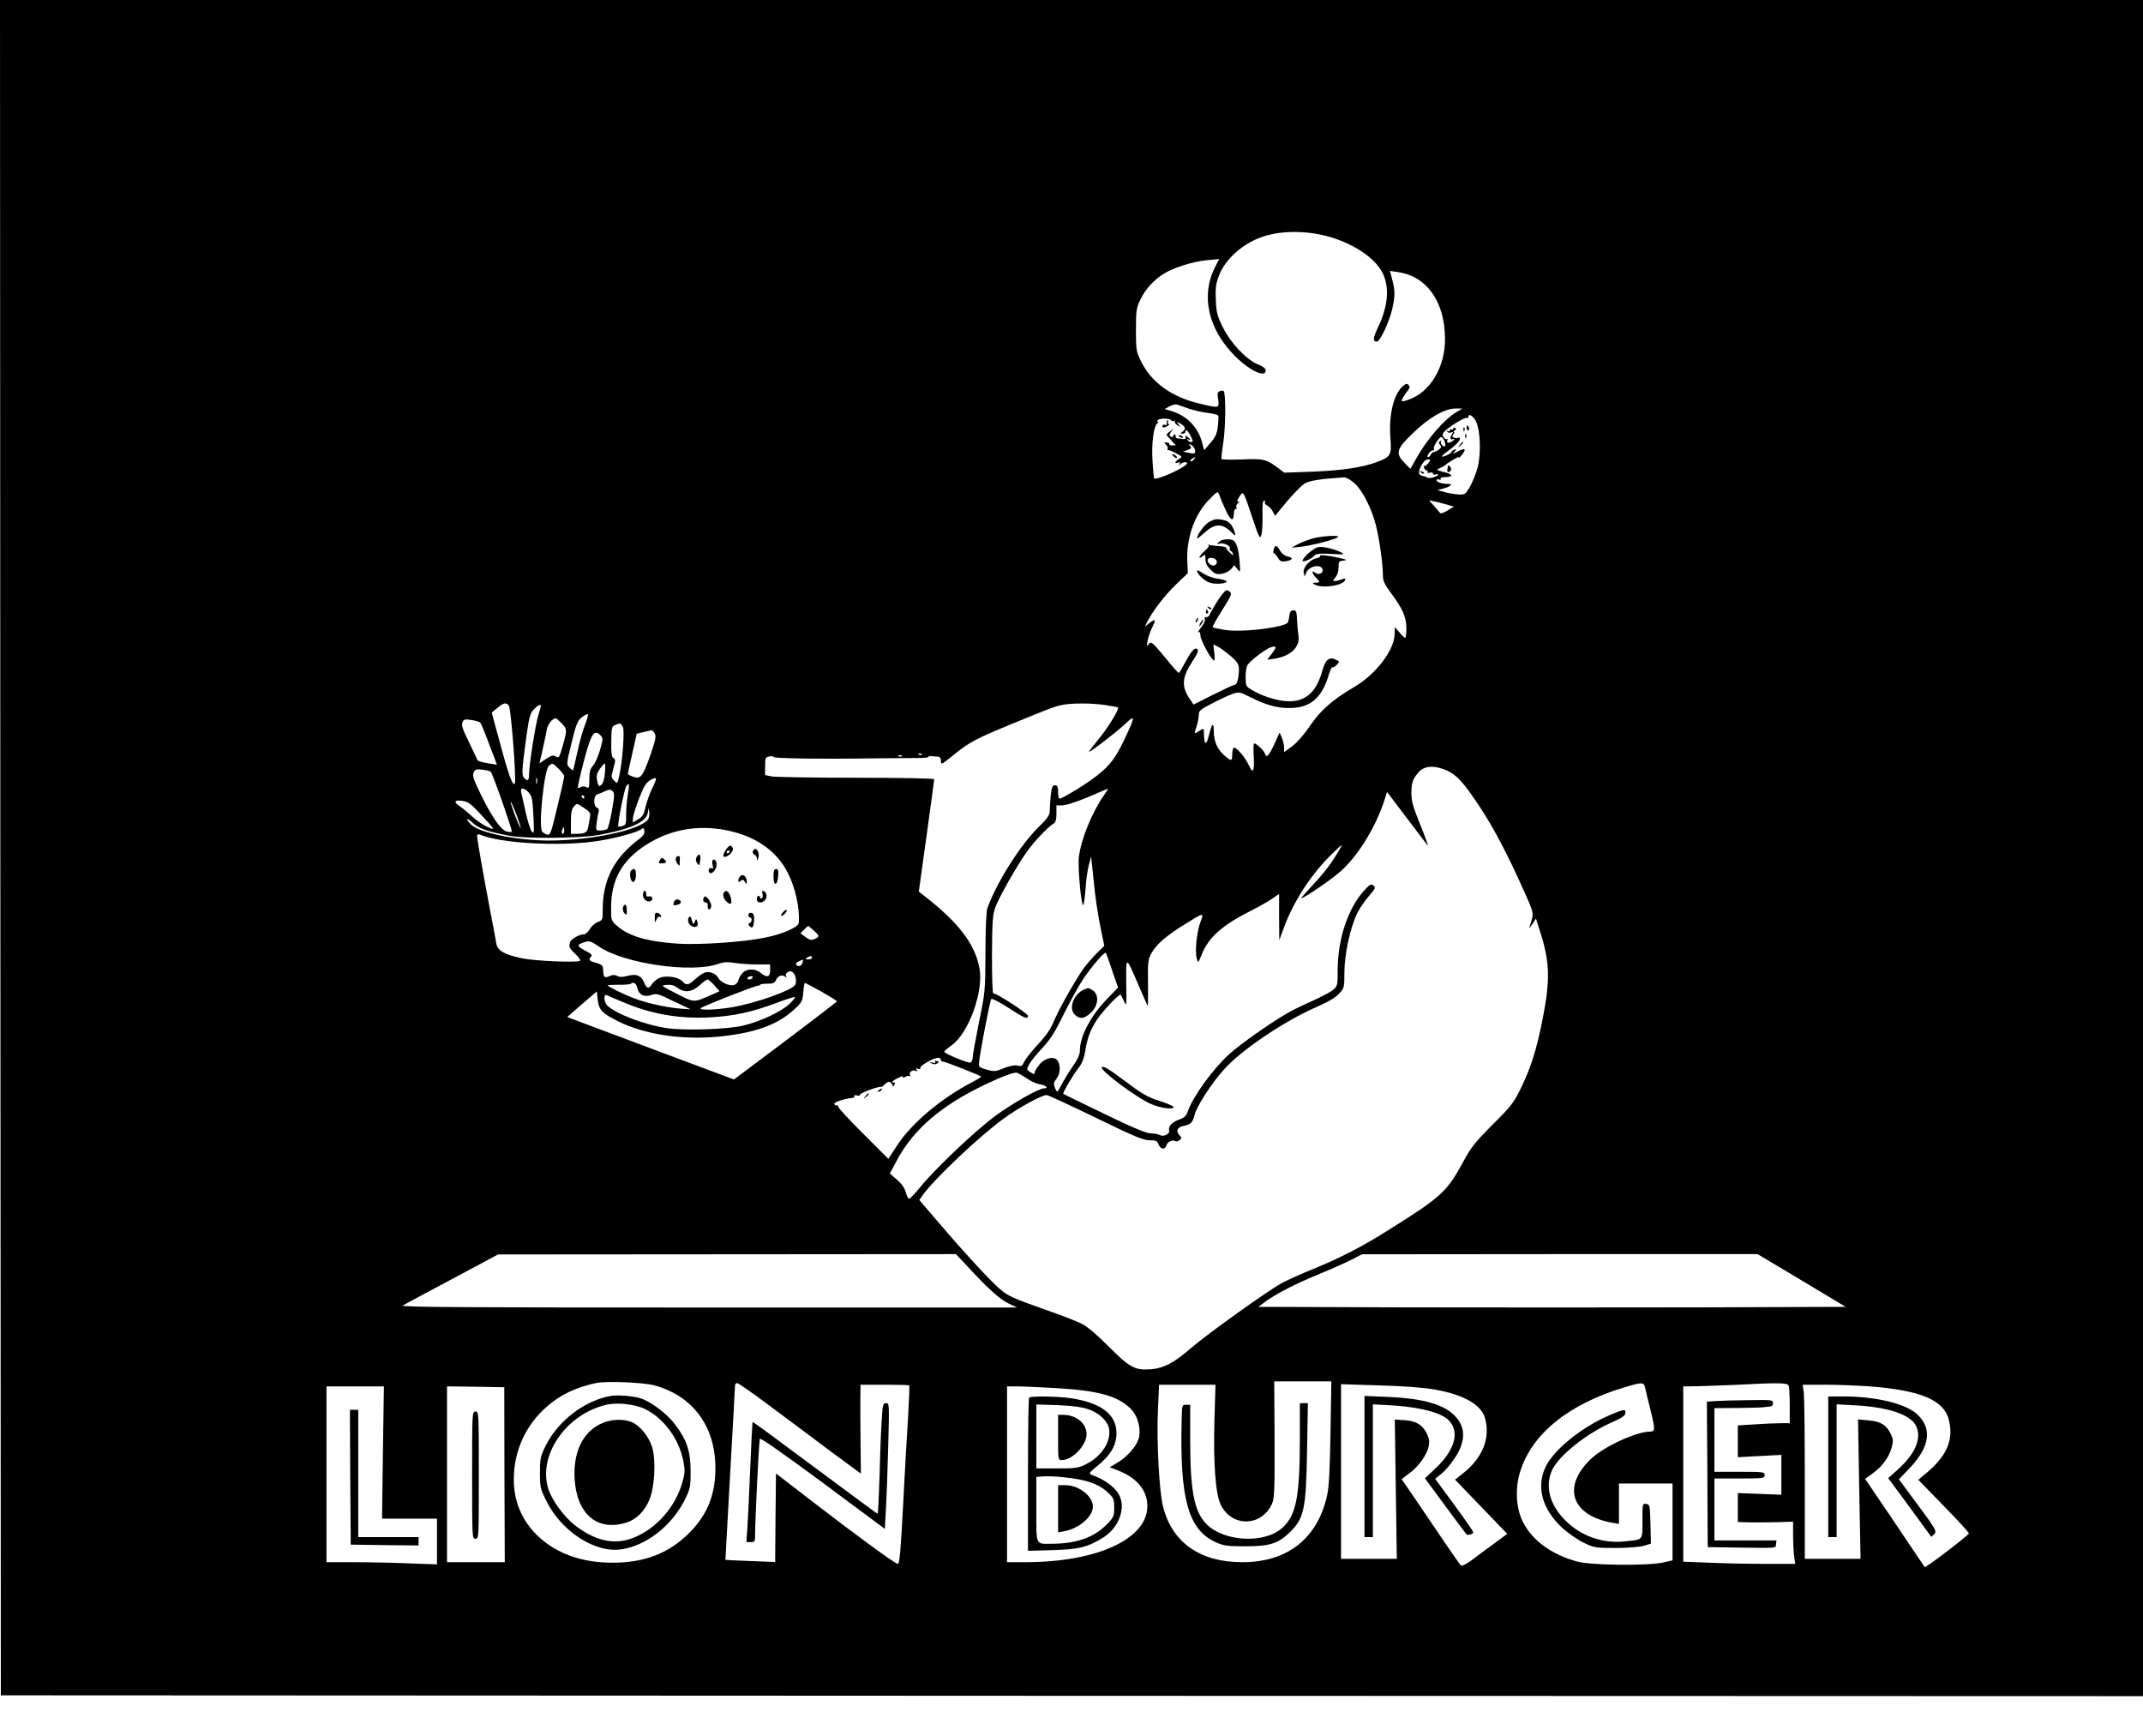 <?xml version="1.0" standalone="no"?>
<!DOCTYPE svg PUBLIC "-//W3C//DTD SVG 20010904//EN"
 "http://www.w3.org/TR/2001/REC-SVG-20010904/DTD/svg10.dtd">
<svg version="1.0" xmlns="http://www.w3.org/2000/svg"
 width="1280pt" height="1037pt" viewBox="0 0 1280 1037"
 preserveAspectRatio="xMidYMid meet">

<g transform="translate(0,1037) scale(0.1,-0.1)"
fill="#000000" stroke="none">
<path d="M2 5308 l3 -5063 6398 -3 6397 -2 0 5065 0 5065 -6400 0 -6400 0 2
-5062z m7926 3651 c141 -37 269 -118 321 -203 52 -83 46 -205 -15 -334 -34
-71 -36 -92 -10 -92 19 0 72 114 91 191 18 80 19 110 1 178 l-14 53 47 -7
c172 -24 280 -175 282 -395 2 -172 -89 -324 -220 -368 -52 -18 -52 -12 4 64 6
9 6 17 -2 25 -10 10 -17 8 -34 -7 -56 -50 -85 -174 -74 -312 8 -99 1 -111 -80
-141 -87 -33 -210 -51 -387 -58 l-167 -6 -33 25 c-73 55 -90 60 -219 54 -65
-2 -121 -1 -123 2 -2 4 3 50 11 102 14 90 15 292 2 304 -3 4 -14 4 -23 0 -14
-5 -16 -15 -10 -50 8 -53 7 -53 -113 -24 -165 39 -285 126 -346 249 -31 63
-32 70 -32 191 0 114 2 130 26 180 29 61 80 118 140 155 57 36 176 74 259 81
l72 7 -25 -49 c-86 -170 -41 -370 120 -531 87 -87 183 -132 183 -85 0 11 -16
24 -47 36 -70 29 -162 127 -209 221 -34 70 -39 89 -42 164 -3 69 0 97 18 143
38 102 147 198 270 237 107 34 252 34 378 0z m-826 -1030 c31 -10 82 -22 112
-25 31 -4 59 -11 62 -16 3 -4 2 -33 -2 -64 -5 -45 -14 -64 -44 -99 l-38 -44
-11 42 c-23 94 -91 164 -184 192 l-41 12 29 16 c17 9 37 14 45 11 8 -3 40 -14
72 -25z m1587 -27 c-65 -42 -157 -147 -215 -245 l-50 -87 -34 35 c-57 58 -50
83 50 179 97 93 188 146 254 146 l40 0 -45 -28z m127 -49 c26 -53 31 -191 10
-274 -9 -35 -30 -86 -45 -114 -28 -48 -31 -50 -69 -48 -22 1 -59 7 -83 14
l-44 12 35 9 c45 12 62 28 30 28 -37 0 -70 11 -70 22 0 6 7 7 16 4 8 -3 12 -2
9 4 -4 6 6 10 22 10 54 0 55 16 1 30 -50 12 -51 14 -28 24 14 6 27 13 30 16
16 17 91 60 85 48 -4 -7 3 -2 14 12 34 41 23 49 -29 20 -23 -12 -24 -12 -11 4
12 14 12 16 -3 10 -9 -3 -16 -9 -16 -13 0 -9 -51 -33 -57 -27 -2 2 10 14 27
26 48 34 80 66 80 79 0 7 -4 10 -9 7 -5 -4 -16 -3 -25 0 -13 5 -14 9 -5 20 6
8 8 14 3 14 -5 0 -3 4 5 9 9 6 10 11 2 15 -6 4 -11 2 -11 -4 0 -6 -4 -8 -10
-5 -5 3 -10 1 -10 -5 0 -6 -5 -8 -12 -4 -7 4 -8 3 -4 -4 4 -6 14 -8 23 -5 12
5 14 3 7 -8 -15 -24 -13 -38 4 -32 14 4 13 1 -2 -11 -20 -16 -41 -12 -30 6 4
6 3 8 -2 5 -6 -3 -15 2 -21 12 -10 15 -8 22 10 39 35 32 119 82 128 76 5 -3 9
0 9 5 0 25 29 8 46 -26z m-1821 7 c4 -6 11 -7 17 -4 6 4 8 3 5 -2 -3 -6 4 -16
16 -24 21 -12 21 -12 7 5 -14 17 -14 17 7 7 33 -18 38 -33 18 -49 -17 -12 -17
-13 -2 -13 9 0 17 5 17 10 0 21 16 8 32 -25 15 -29 15 -35 3 -35 -7 0 -17 5
-21 12 -4 7 -3 8 4 4 17 -10 15 -1 -4 14 -12 11 -15 11 -12 -1 2 -9 -4 -13
-17 -11 -11 2 -26 4 -33 4 -6 1 -11 6 -10 12 2 6 -2 11 -7 11 -6 0 -9 -3 -7
-7 3 -10 -12 -10 -21 -1 -4 3 1 15 10 27 18 20 18 20 -8 0 -15 -10 -24 -21
-20 -24 3 -3 17 -18 30 -33 l24 -27 -22 0 c-12 0 -20 4 -17 8 2 4 -4 9 -15 9
-17 2 -18 0 -4 -13 8 -9 13 -20 9 -25 -3 -5 -2 -8 3 -7 4 1 26 -7 47 -19 39
-20 40 -21 18 -34 -26 -16 -29 -31 -5 -22 12 5 14 3 8 -8 -6 -11 -5 -12 6 -1
14 13 39 16 39 5 0 -21 -182 -104 -197 -90 -1 2 -6 48 -9 103 -7 105 7 212 29
226 6 4 8 8 4 8 -5 0 -5 5 -2 10 8 13 72 13 80 0z m1633 -125 c6 -13 7 -27 3
-30 -12 -7 -33 20 -23 30 4 5 1 5 -6 1 -10 -6 -10 -11 -1 -22 10 -12 8 -18 -7
-29 -10 -8 -24 -15 -30 -15 -7 0 -14 -7 -18 -15 -3 -8 -10 -15 -16 -15 -6 0
-5 7 2 20 7 11 19 20 26 20 7 0 10 5 7 10 -7 11 31 70 44 70 4 0 13 -11 19
-25z m-1492 -47 c8 -27 1 -31 -38 -22 l-33 7 28 9 c23 8 26 13 16 24 -10 12
-9 13 4 8 9 -3 19 -15 23 -26z m-6 -63 c-7 -9 -15 -13 -19 -10 -3 3 1 10 9 15
21 14 24 12 10 -5z m1401 -21 c-9 -12 -19 -20 -23 -17 -4 2 -5 -3 -2 -11 3 -9
10 -16 16 -16 5 0 7 -4 4 -9 -4 -5 3 -7 14 -4 11 3 20 0 20 -6 0 -5 7 -8 15
-5 8 4 15 3 15 0 0 -11 -51 -26 -63 -19 -7 4 -18 8 -26 10 -29 4 -33 21 -13
60 13 25 27 39 40 39 19 0 19 -2 3 -22z m-441 -120 c49 -44 103 -151 129 -254
20 -80 41 -229 41 -296 0 -32 9 -52 44 -100 74 -99 96 -149 96 -215 0 -33 -3
-59 -7 -59 -3 0 -19 15 -34 33 l-28 32 -1 -41 c-1 -96 -112 -242 -243 -318
-129 -76 -198 -137 -262 -230 -36 -54 -79 -102 -107 -123 l-48 -35 0 29 c-1
15 -7 42 -14 58 l-13 30 -30 -66 c-34 -74 -49 -89 -58 -59 -6 18 -50 60 -64
60 -4 0 -5 -31 -3 -70 6 -98 -4 -117 -29 -60 -22 49 -77 112 -91 104 -4 -3 -8
-21 -8 -40 0 -40 -6 -41 -41 -11 -46 38 -69 87 -69 147 -1 63 -10 54 -31 -28
-14 -57 -27 -50 -28 17 -1 33 -1 33 -26 17 -34 -22 -34 -21 -19 22 7 20 13 51
14 68 0 29 6 35 80 73 43 23 98 48 120 56 40 14 43 14 109 -19 99 -50 172 -69
252 -64 111 6 176 65 215 196 8 29 19 50 23 47 5 -2 16 4 26 15 17 19 17 20
-8 31 -39 18 -61 -1 -80 -71 -37 -131 -107 -188 -221 -177 -65 6 -147 34 -203
69 -31 18 -33 23 -33 77 0 31 6 64 13 72 26 33 115 98 140 104 34 9 34 1 1
-42 l-25 -33 43 6 c100 16 156 71 143 143 -3 20 -7 61 -8 91 -2 48 -5 55 -22
55 -16 0 -21 -8 -25 -40 -5 -38 -7 -40 -55 -53 -97 -24 -257 -36 -330 -24 -37
6 -69 13 -72 16 -3 2 23 48 57 102 58 92 60 99 43 112 -16 11 -21 10 -41 -15
-21 -25 -47 -68 -77 -124 -5 -11 -15 -17 -22 -15 -7 3 -10 -1 -6 -10 3 -8 -7
-31 -23 -51 -15 -20 -22 -33 -16 -29 8 5 12 -2 12 -20 0 -25 60 -137 80 -149
5 -3 7 16 3 46 l-6 51 29 -15 c16 -8 50 -34 77 -57 38 -34 47 -48 47 -75 0
-52 -11 -95 -25 -95 -7 0 -65 -27 -129 -59 l-117 -59 -25 37 c-49 74 -44 128
22 227 28 43 34 58 25 67 -14 14 -36 -11 -78 -90 -16 -29 -30 -53 -33 -52 -3
0 -41 43 -84 96 -74 89 -81 94 -94 77 -13 -17 -14 -15 -7 21 4 21 16 57 27 78
24 47 20 54 -17 26 l-27 -22 17 34 c33 64 103 154 171 220 l69 66 -3 62 c-8
140 39 280 124 371 26 27 50 50 55 50 4 0 11 -10 14 -22 4 -13 21 -52 37 -87
30 -64 47 -69 48 -13 0 12 5 22 11 22 5 0 7 5 4 11 -4 6 1 17 11 25 11 9 13
13 7 9 -18 -9 -16 6 3 34 21 29 20 31 75 -133 37 -112 44 -126 52 -105 5 13 9
66 8 117 -2 63 1 92 9 92 6 0 9 -4 5 -9 -3 -6 3 -15 15 -21 11 -6 26 -22 33
-36 l13 -25 35 43 c55 69 111 128 140 149 25 18 96 29 236 38 14 0 40 -14 63
-35z m554 -128 l40 -12 -38 -23 c-20 -13 -41 -20 -44 -15 -4 5 -21 24 -37 43
l-30 33 35 -7 c19 -4 53 -13 74 -19z m-5605 -1199 c13 -16 46 -440 36 -465
-10 -26 -39 53 -92 253 l-46 169 34 28 c37 31 51 34 68 15z m3564 2 c40 -6 74
-13 75 -14 9 -9 -66 -131 -120 -194 -32 -39 -56 -71 -53 -71 11 0 162 116 214
165 63 59 63 50 1 -83 -54 -115 -89 -162 -165 -222 -61 -49 -209 -140 -227
-140 -5 0 -8 18 -8 40 0 32 -4 40 -19 40 -15 0 -19 -11 -25 -61 -3 -34 -6 -76
-6 -93 0 -25 -13 -43 -66 -95 -111 -109 -251 -331 -307 -486 -6 -18 -11 -126
-11 -265 -1 -231 -2 -238 -39 -417 -20 -100 -37 -194 -37 -208 0 -14 -6 -28
-14 -31 -14 -5 -156 54 -156 65 0 4 20 21 44 38 102 72 193 324 166 462 -27
144 -126 273 -330 431 l-32 25 46 331 c25 182 46 335 46 340 0 5 -190 9 -467
9 -258 0 -485 4 -505 8 l-38 8 0 53 c0 49 2 54 25 58 14 3 25 2 25 -3 0 -9
301 -13 605 -8 105 1 220 2 257 2 37 0 66 3 63 6 -2 4 6 6 18 5 12 -1 30 -3
40 -3 11 -1 17 -9 17 -26 0 -24 4 -22 73 34 96 78 132 97 337 182 242 99 269
110 315 119 60 12 177 11 258 -1z m-3373 -6 c0 -5 -7 -29 -15 -56 -17 -55 -55
-299 -55 -351 0 -38 -8 -44 -28 -24 -17 17 -15 48 9 227 19 138 24 159 47 184
25 26 42 34 42 20z m265 -110 c-13 -32 -34 -105 -46 -163 -13 -58 -24 -107
-26 -109 -2 -3 -12 4 -22 15 -18 19 -18 22 13 148 27 111 36 132 61 152 16 12
32 21 36 19 4 -3 -4 -31 -16 -62z m-626 11 c4 -5 20 -43 36 -84 15 -41 36 -96
46 -121 l17 -46 -56 9 c-31 5 -59 13 -60 19 -2 5 -25 53 -51 107 -38 76 -46
102 -39 118 8 18 15 20 54 14 25 -4 48 -11 53 -16z m487 -5 c32 -34 32 -40 3
-141 -18 -62 -21 -67 -39 -56 -15 10 -25 7 -58 -14 l-40 -27 19 82 c10 45 22
99 25 120 6 32 34 67 54 67 4 0 19 -14 36 -31z m364 -19 c12 -22 -2 -209 -21
-293 -11 -49 -12 -49 -31 -29 -19 19 -19 22 -4 73 13 47 13 55 0 62 -11 6 -14
28 -13 98 1 83 3 91 23 99 31 13 34 12 46 -10z m191 -41 c9 -17 4 -40 -26
-128 -46 -130 -59 -146 -103 -130 -18 6 -32 14 -32 17 0 4 12 59 27 123 l26
117 41 10 c23 5 44 10 48 11 4 0 12 -8 19 -20z m-326 -94 c-10 -37 -28 -79
-41 -95 -19 -22 -24 -40 -24 -84 0 -51 -2 -56 -18 -47 -11 6 -24 6 -35 -1 -17
-9 -18 -6 -11 27 4 21 21 92 39 158 37 135 55 161 89 128 19 -19 19 -21 1 -86z
m1922 -31 c-3 -3 -12 -4 -19 -1 -8 3 -5 6 6 6 11 1 17 -2 13 -5z m-120 -10
c-3 -3 -12 -4 -19 -1 -8 3 -5 6 6 6 11 1 17 -2 13 -5z m-2050 -76 c18 -18 33
-37 33 -44 0 -7 -18 -89 -41 -183 -39 -163 -42 -171 -63 -165 -11 4 -24 12
-28 18 -23 34 13 372 41 393 22 17 21 17 58 -19z m276 -25 c-3 -36 -11 -63
-22 -71 -14 -11 -17 -8 -24 24 -6 30 -3 43 15 71 13 18 26 33 30 33 4 0 4 -26
1 -57z m5034 13 c57 -27 99 -74 199 -226 77 -118 162 -279 249 -475 72 -160
69 -145 39 -235 -3 -8 5 1 17 19 l23 35 27 -85 c56 -174 59 -285 13 -514 -34
-177 -69 -287 -125 -404 -47 -97 -60 -114 -173 -227 -107 -107 -130 -136 -181
-231 -94 -172 -129 -203 -435 -395 -174 -110 -302 -175 -500 -255 -47 -19
-114 -50 -149 -69 -83 -46 -448 -307 -537 -385 -104 -90 -163 -121 -244 -127
-92 -6 -122 10 -251 139 -63 64 -127 118 -156 132 -26 14 -126 53 -222 86
-200 71 -222 81 -276 129 -60 54 -204 209 -346 376 l-128 149 20 29 c70 98
347 360 489 461 88 64 223 137 251 137 9 0 140 -61 293 -135 230 -112 284
-135 322 -135 38 0 46 -3 54 -25 11 -30 40 -33 47 -5 6 21 36 35 53 25 6 -4
18 -1 26 6 13 10 13 14 -2 30 -22 24 -12 47 23 54 46 10 56 19 68 66 13 53
100 187 175 271 102 115 357 287 545 370 74 32 121 59 143 83 31 34 32 37 32
127 0 108 35 268 76 353 14 29 46 75 70 103 39 45 42 51 28 63 -14 12 -22 8
-58 -32 -95 -105 -156 -289 -156 -471 0 -94 -1 -97 -29 -121 -16 -13 -73 -43
-127 -67 -54 -24 -121 -56 -148 -73 -104 -60 -283 -187 -344 -243 -97 -88
-217 -253 -247 -341 -10 -28 -21 -39 -51 -49 -43 -15 -67 -41 -61 -65 6 -22
-33 -40 -56 -28 -9 5 -33 10 -54 10 -27 1 -107 34 -278 117 -132 64 -242 117
-244 119 -6 4 59 115 91 155 20 25 32 56 39 96 13 82 32 133 73 195 36 53 132
154 140 146 2 -2 11 -20 20 -39 15 -34 15 -29 13 108 -2 166 -3 166 73 -11 29
-67 54 -124 55 -125 2 -2 3 58 2 135 -2 125 0 142 20 179 28 52 87 104 195
171 120 75 121 75 98 16 -22 -59 -34 -176 -22 -217 8 -30 8 -30 31 26 41 102
126 176 301 263 41 21 94 51 118 67 l42 29 0 -138 1 -138 28 76 c60 162 167
324 292 444 60 58 61 59 39 20 -47 -80 -85 -131 -145 -195 -33 -36 -69 -76
-80 -89 -25 -30 150 85 223 147 104 88 211 257 265 415 l22 67 115 -152 c63
-83 120 -158 127 -167 7 -9 -12 45 -42 119 -45 110 -55 146 -55 193 0 63 9 88
48 130 34 35 96 37 169 3z m-5716 -5 c12 -11 131 -352 126 -358 -4 -3 -17 -3
-31 1 -33 8 -86 83 -152 217 -46 93 -54 117 -45 135 8 19 15 22 53 17 24 -3
46 -8 49 -12z m276 -68 c-3 -10 -5 -4 -5 12 0 17 2 24 5 18 2 -7 2 -21 0 -30z
m688 -32 c-14 -28 -31 -77 -39 -109 -10 -47 -18 -60 -44 -75 l-32 -19 0 23 c0
13 16 65 36 117 29 75 43 98 68 113 17 10 32 15 34 10 2 -5 -8 -32 -23 -60z
m-145 -37 c-6 -32 -10 -87 -10 -120 0 -55 -2 -62 -22 -67 -12 -4 -23 -5 -25
-3 -7 6 37 229 48 242 18 22 20 14 9 -52z m-592 13 c19 -21 23 -39 28 -138 5
-103 4 -112 -10 -95 -8 10 -25 62 -36 115 -12 53 -24 106 -27 119 -7 30 17 29
45 -1z m497 -109 c-10 -57 -23 -106 -29 -110 -6 -4 -24 -8 -40 -8 -28 0 -28 0
-22 48 4 26 9 55 12 65 3 10 -1 20 -10 23 -23 9 -22 73 2 80 9 3 31 11 47 19
25 11 32 11 44 0 12 -12 12 -28 -4 -117z m2937 90 c-73 -107 -136 -263 -148
-368 -7 -62 14 -292 26 -285 4 2 10 46 14 97 3 51 12 116 20 143 l13 50 6 -55
c3 -30 11 -103 17 -161 7 -59 22 -154 34 -212 l22 -106 -44 -43 c-24 -24 -58
-63 -77 -88 -48 -66 -154 -253 -182 -323 -17 -42 -46 -84 -93 -134 -38 -41
-74 -87 -82 -103 -11 -26 -17 -30 -41 -24 -18 4 -47 -2 -82 -16 -49 -20 -57
-21 -102 -8 -45 13 -48 16 -45 43 4 54 65 370 73 379 4 4 50 -19 102 -53 95
-62 117 -71 117 -48 0 14 -196 141 -207 134 -5 -3 -8 99 -8 226 1 194 4 240
18 283 21 60 128 250 191 338 43 61 129 151 160 168 11 6 16 23 16 58 l0 50
34 0 c29 0 119 32 236 84 19 8 36 15 38 16 2 0 -10 -19 -26 -42z m-3102 -8 c0
-5 -2 -10 -4 -10 -3 0 -8 5 -11 10 -3 6 -1 10 4 10 6 0 11 -4 11 -10z m-615
-107 c40 -43 72 -79 70 -81 -9 -9 -85 34 -124 71 -26 24 -59 52 -74 61 -39 26
-34 40 14 33 35 -5 51 -16 114 -84z m209 3 c14 -37 26 -73 26 -80 -1 -11 -39
84 -55 134 -15 48 3 15 29 -54z m406 38 c30 -20 39 -32 35 -48 -2 -11 -6 -37
-10 -58 -6 -39 -19 -48 -71 -48 l-34 0 0 72 c0 52 4 76 17 90 20 22 16 23 63
-8z m380 -69 c-54 -65 -343 -125 -594 -125 -193 1 -413 46 -463 96 -36 37 -27
45 11 9 35 -33 90 -52 216 -76 96 -19 423 -16 535 4 189 34 286 78 294 132 l5
30 4 -28 c2 -16 -2 -35 -8 -42z m-500 -65 c0 -11 -4 -20 -9 -20 -5 0 -7 9 -4
20 3 11 7 20 9 20 2 0 4 -9 4 -20z m449 -50 c-152 -114 -219 -244 -219 -424 0
-59 -1 -62 -30 -73 -16 -6 -38 -25 -47 -42 -10 -17 -26 -31 -36 -31 -26 0 -74
-27 -81 -45 -10 -28 -7 -37 30 -72 20 -19 33 -37 29 -41 -13 -12 -264 -2 -343
14 -111 23 -150 45 -158 91 -3 21 -19 106 -35 188 -44 231 -79 431 -79 450 0
12 5 15 18 10 120 -51 465 -71 687 -40 114 16 259 55 280 76 7 7 11 3 14 -13
2 -16 -6 -30 -30 -48z m572 39 c145 -40 251 -121 312 -237 47 -90 75 -215 68
-304 -2 -25 -96 -67 -202 -88 -124 -26 -388 -44 -519 -36 -182 12 -293 44
-364 106 -36 32 -36 33 -36 109 0 164 63 280 204 372 157 103 346 131 537 78z
m469 -586 c36 -32 37 -37 6 -51 -20 -9 -29 -7 -55 12 l-30 22 22 22 c12 12 23
22 24 22 2 0 17 -12 33 -27z m-1280 -98 c149 -100 549 -158 709 -102 34 12 56
13 100 6 31 -5 91 -9 134 -9 l77 0 0 -35 c0 -41 -18 -46 -57 -15 -37 29 -87
26 -112 -6 -12 -15 -21 -33 -21 -40 0 -7 -9 -18 -20 -24 -25 -14 -84 10 -100
40 -15 27 -54 42 -82 31 -13 -5 -38 -23 -57 -40 -40 -36 -52 -38 -76 -11 -23
25 -96 36 -135 20 -16 -7 -36 -23 -45 -36 -21 -33 -32 -30 -49 11 -17 40 -47
51 -101 36 -26 -7 -44 -7 -58 0 -14 8 -27 8 -45 0 -27 -13 -36 -8 -38 17 -1
10 -2 25 -3 34 0 11 -15 21 -41 28 -42 11 -47 19 -29 37 8 8 1 17 -29 32 -53
27 -58 37 -25 49 42 16 47 15 103 -23z m3063 -142 l35 -101 -59 -61 c-104
-106 -169 -229 -169 -317 0 -21 -14 -53 -44 -95 -24 -35 -53 -83 -65 -106 -12
-24 -24 -43 -26 -43 -3 0 -10 12 -15 26 -8 20 -6 31 10 51 22 28 26 73 10 104
-18 33 -72 25 -109 -16 -17 -20 -31 -42 -31 -51 0 -12 -3 -12 -25 2 -24 16
-24 17 -8 47 9 18 44 61 78 97 48 51 75 93 127 200 37 74 89 169 116 210 52
77 128 167 137 159 2 -3 20 -50 38 -106z m-1793 77 c0 -5 -10 -10 -22 -10 -19
0 -20 2 -8 10 19 13 30 13 30 0z m-57 -30 c-6 -21 -28 -27 -38 -10 -3 6 4 14
17 19 13 6 24 10 25 10 0 1 -1 -8 -4 -19z m-57 -58 c16 -11 24 -53 14 -73 -18
-33 -231 -109 -374 -134 -98 -17 -206 -20 -190 -6 12 12 323 134 341 134 7 0
13 3 13 6 0 3 19 6 42 6 35 0 45 4 53 22 11 26 38 35 56 19 9 -8 10 -8 4 3 -4
8 -2 17 6 22 17 11 21 11 35 1z m-241 -32 c-3 -5 -13 -10 -21 -10 -8 0 -12 5
-9 10 3 6 13 10 21 10 8 0 12 -4 9 -10z m-228 -45 l31 -35 -43 -19 c-114 -50
-105 -51 -213 4 -96 49 -97 50 -59 53 26 2 45 -3 63 -17 41 -32 87 -27 132 14
20 19 42 35 48 35 6 0 24 -16 41 -35z m-460 -16 c8 -40 43 -57 85 -41 28 10
40 7 132 -38 l101 -48 -60 4 c-84 7 -198 32 -270 59 -66 24 -165 73 -165 80 0
2 30 4 66 4 36 -1 68 2 71 5 15 15 34 3 40 -25z m1099 -21 c51 -29 93 -55 93
-58 0 -3 -138 -109 -307 -236 l-308 -231 -399 149 c-220 82 -444 166 -499 187
l-98 37 88 77 89 76 5 -49 c7 -62 26 -82 125 -131 156 -77 374 -110 588 -91
218 20 360 70 458 161 49 44 52 51 57 104 2 31 7 57 9 57 3 0 47 -24 99 -52z
m-1187 -62 c167 -72 338 -102 521 -92 140 7 253 32 395 85 60 23 111 39 113
36 3 -3 -12 -21 -34 -42 -49 -46 -176 -105 -274 -128 -98 -23 -342 -31 -452
-16 -138 20 -311 86 -362 137 -19 19 -22 69 -3 61 6 -3 50 -22 96 -41z m1901
-347 c0 -5 5 -9 11 -9 15 0 228 -84 229 -90 0 -3 -24 -18 -53 -33 -188 -98
-362 -245 -450 -380 l-51 -78 -152 152 c-84 84 -151 156 -148 161 3 5 0 7 -7
6 -6 -2 -13 2 -16 9 -4 10 62 32 109 36 9 1 14 6 11 11 -4 5 3 7 15 4 12 -4
20 -2 17 2 -4 7 67 37 108 46 4 1 9 2 12 3 3 0 6 0 8 -1 2 -2 11 5 21 15 22
21 32 22 44 1 8 -15 10 -15 15 0 4 10 3 15 -3 11 -6 -3 -10 -2 -10 3 0 4 16
16 36 25 19 10 32 12 28 6 -5 -8 -1 -8 13 0 11 6 23 7 27 3 4 -3 4 1 1 10 -7
17 20 32 37 21 7 -4 8 -1 3 7 -6 10 -4 12 8 7 10 -4 16 -2 14 6 -1 6 21 23 48
38 47 25 75 28 75 8z m514 -110 c21 -16 57 -32 78 -35 36 -6 54 -24 24 -24
-32 0 -198 -95 -296 -168 -123 -93 -355 -313 -441 -419 -33 -40 -64 -73 -69
-73 -5 0 -14 18 -20 39 -7 27 -25 52 -53 76 l-42 36 35 66 c107 208 294 362
605 498 61 27 108 42 119 38 11 -3 38 -19 60 -34z m-352 -1126 c122 -132 189
-192 242 -218 l51 -24 -1845 0 c-1437 0 -1841 2 -1825 12 11 6 144 78 295 158
l275 147 1368 1 1367 1 72 -77z m4979 -80 l263 -158 -877 -3 c-482 -1 -1272
-1 -1754 0 l-877 3 50 37 c67 47 181 105 321 162 61 25 142 61 180 80 l68 35
1182 1 1181 0 263 -157z m-6852 -627 c227 -62 361 -241 364 -485 2 -164 -46
-286 -157 -397 -121 -121 -268 -178 -461 -177 -182 0 -337 57 -446 163 -94 92
-141 206 -140 339 1 145 54 279 149 383 92 99 197 157 343 188 61 13 282 4
348 -14z m4038 -283 c-4 -230 -9 -325 -21 -377 -58 -256 -237 -396 -506 -396
-253 0 -420 118 -474 335 -22 90 -38 385 -30 566 l7 159 168 0 169 0 -6 -202
c-8 -263 6 -453 38 -516 67 -135 245 -130 306 8 14 30 16 88 15 383 l-2 347
171 0 170 0 -5 -307z m-3362 170 c94 -70 257 -191 363 -271 l194 -143 -2 193
c-1 106 -2 226 -1 266 l1 72 143 0 c79 0 146 -2 148 -4 2 -3 -1 -87 -7 -188
-7 -101 -20 -339 -30 -530 -14 -269 -21 -348 -31 -348 -16 0 -236 161 -518
378 l-210 162 -3 -265 -2 -264 -148 6 c-81 3 -148 6 -149 7 0 0 12 231 28 511
16 281 29 518 29 528 0 9 6 17 13 17 6 0 89 -57 182 -127z m5241 100 c3 -16
17 -72 30 -125 31 -124 31 -138 0 -138 -82 0 -275 -89 -352 -162 -177 -167
-119 -340 129 -383 l37 -6 0 121 0 120 160 0 160 0 0 -229 0 -230 -57 -13
c-92 -20 -431 -17 -513 6 -156 43 -270 127 -326 241 -39 81 -45 195 -15 293
69 228 292 408 626 507 104 31 113 31 121 -2z m858 11 c3 -9 6 -63 6 -120 l0
-104 -57 0 c-32 0 -102 -3 -155 -7 l-98 -6 0 -95 0 -95 130 7 130 7 0 -119 0
-119 -130 5 -130 5 0 -87 0 -86 68 -2 c37 -1 111 0 165 1 l97 3 0 -79 c0 -44
3 -101 6 -127 l7 -46 -179 0 c-99 0 -249 3 -335 7 l-155 6 0 523 0 524 85 1
c48 1 149 5 226 8 261 14 312 13 319 -5z m-2113 -23 c170 -30 277 -90 299
-171 33 -118 -14 -236 -131 -329 l-48 -38 156 -162 156 -162 -24 -17 c-13 -9
-73 -54 -134 -99 -86 -66 -112 -80 -121 -71 -6 7 -45 63 -86 123 -41 61 -118
173 -170 251 l-96 140 46 35 c56 41 107 113 116 164 5 26 2 46 -11 72 -27 54
-63 76 -132 81 l-60 4 6 -416 6 -416 -166 0 -167 0 0 522 0 521 228 -7 c148
-4 264 -13 333 -25z m2598 19 c306 -24 443 -82 472 -202 29 -121 -14 -217
-145 -324 l-38 -32 151 -155 c83 -85 151 -159 151 -165 0 -10 -258 -207 -264
-201 -2 2 -82 122 -179 266 l-177 261 48 34 c56 41 96 97 112 156 9 37 8 49
-7 79 -26 53 -60 74 -133 80 l-62 6 7 -417 8 -416 -167 0 -166 0 0 474 c0 260
-3 494 -6 520 l-7 46 134 0 c74 0 194 -5 268 -10z m-8882 -395 l-5 -395 164 0
164 0 0 -137 0 -136 -167 6 c-91 4 -240 7 -330 7 l-163 0 0 525 0 525 172 0
171 0 -6 -395z m726 -133 l2 -522 -172 0 -173 0 0 525 0 525 171 -2 171 -3 1
-523z m3292 518 c256 -15 371 -47 448 -123 45 -45 65 -126 47 -183 -16 -47
-71 -108 -128 -141 l-44 -26 47 -18 c115 -44 178 -119 178 -214 0 -197 -301
-335 -730 -335 l-108 0 0 525 0 525 60 0 c33 0 137 -5 230 -10z"/>
<path d="M8760 7815 c0 -8 4 -15 10 -15 5 0 7 7 4 15 -4 8 -8 15 -10 15 -2 0
-4 -7 -4 -15z"/>
<path d="M8741 7804 c0 -11 3 -14 6 -6 3 7 2 16 -1 19 -3 4 -6 -2 -5 -13z"/>
<path d="M8751 7764 c0 -11 3 -14 6 -6 3 7 2 16 -1 19 -3 4 -6 -2 -5 -13z"/>
<path d="M8719 7713 c-13 -16 -12 -17 4 -4 16 13 21 21 13 21 -2 0 -10 -8 -17
-17z"/>
<path d="M8649 7590 c0 -3 -2 -13 -4 -22 -4 -20 10 -24 21 -7 3 6 1 16 -5 22
-6 6 -11 9 -12 7z"/>
<path d="M6969 7853 c-1 -5 -1 -12 0 -17 1 -5 -4 -6 -12 -3 -7 3 -14 -1 -14
-8 0 -10 6 -11 25 -2 13 6 19 13 13 15 -6 2 -9 8 -5 13 3 5 3 9 0 9 -3 0 -7
-3 -7 -7z"/>
<path d="M7040 7766 c0 -2 7 -7 16 -10 8 -3 12 -2 9 4 -6 10 -25 14 -25 6z"/>
<path d="M7000 7656 c0 -2 7 -9 15 -16 9 -7 15 -8 15 -2 0 5 -7 12 -15 16 -8
3 -15 4 -15 2z"/>
<path d="M8487 7549 c7 -7 15 -10 18 -7 3 3 -2 9 -12 12 -14 6 -15 5 -6 -5z"/>
<path d="M7224 7254 c-27 -13 -74 -77 -74 -99 0 -4 20 11 45 34 59 54 103 56
153 9 33 -32 34 -32 27 -8 -13 44 -33 67 -66 74 -43 8 -50 8 -85 -10z"/>
<path d="M7830 7151 c-30 -10 -68 -25 -85 -35 l-30 -17 58 6 c61 7 190 40 216
55 29 17 -101 10 -159 -9z"/>
<path d="M7280 7133 c-13 -15 -12 -16 3 -10 23 9 69 -13 63 -30 -3 -7 -1 -13
3 -13 5 0 12 -8 15 -17 5 -13 0 -11 -18 6 -14 13 -24 27 -22 30 2 3 -15 7 -37
9 -23 1 -51 5 -62 7 -11 3 -15 2 -8 -1 8 -3 -1 -17 -23 -36 -33 -29 -42 -55
-9 -28 13 11 15 8 15 -20 0 -22 9 -41 30 -62 27 -26 36 -30 68 -25 21 4 45 16
56 29 l18 23 18 -23 c19 -23 19 -22 14 43 -5 71 -18 115 -37 127 -21 13 -71 8
-87 -9z m-12 -116 c2 -9 -4 -20 -13 -23 -20 -8 -50 19 -40 36 10 17 49 8 53
-13z"/>
<path d="M7607 7085 c-2 -14 -2 -23 1 -20 3 3 13 -8 23 -23 14 -24 22 -28 48
-24 42 6 49 21 13 28 -17 4 -36 17 -46 35 -21 36 -32 37 -39 4z"/>
<path d="M7872 7102 c-25 -4 -92 -63 -92 -81 0 -13 60 14 72 32 6 10 40 13
113 8 64 -5 72 -1 35 15 -45 19 -99 31 -128 26z"/>
<path d="M7885 7049 c3 -4 -8 -10 -25 -14 -39 -9 -80 -57 -73 -86 l6 -23 8 22
c17 45 99 57 99 15 0 -19 -27 -28 -45 -13 -23 19 -19 -6 5 -30 26 -26 25 -30
-2 -30 -21 -1 -21 -2 -5 -11 43 -25 168 -7 181 26 4 11 0 12 -20 5 -14 -6 -32
-10 -41 -10 -14 0 -13 3 3 21 11 13 19 35 19 59 0 36 2 39 30 42 25 3 21 5
-25 16 -74 16 -121 21 -115 11z"/>
<path d="M7150 6962 c0 -21 43 -61 76 -72 36 -12 109 -5 100 9 -3 5 -27 11
-54 15 -26 3 -64 17 -85 31 -20 14 -37 22 -37 17z"/>
<path d="M7217 6739 c7 -7 15 -10 18 -7 3 3 -2 9 -12 12 -14 6 -15 5 -6 -5z"/>
<path d="M7203 6715 c0 -8 4 -12 9 -9 5 3 6 10 3 15 -9 13 -12 11 -12 -6z"/>
<path d="M7145 6669 c-4 -6 -5 -12 -2 -15 2 -3 7 2 10 11 7 17 1 20 -8 4z"/>
<path d="M7170 6650 c-6 -11 -8 -20 -6 -20 3 0 10 9 16 20 6 11 8 20 6 20 -3
0 -10 -9 -16 -20z"/>
<path d="M6581 3996 c-14 -17 215 -188 298 -221 59 -25 131 -33 131 -16 0 4
-38 21 -85 36 -72 23 -104 42 -209 121 -96 72 -127 90 -135 80z"/>
<path d="M4336 5295 c-19 -29 -21 -46 -4 -42 24 4 51 36 45 51 -9 23 -22 20
-41 -9z m24 -9 c0 -3 -4 -8 -10 -11 -5 -3 -10 -1 -10 4 0 6 5 11 10 11 6 0 10
-2 10 -4z"/>
<path d="M4497 5286 c-3 -8 1 -17 9 -20 8 -3 14 -13 15 -23 0 -16 1 -15 8 2 9
21 -3 55 -18 55 -5 0 -11 -6 -14 -14z"/>
<path d="M4161 5252 c-7 -14 -6 -24 3 -37 12 -17 14 -16 18 14 5 37 -6 50 -21
23z"/>
<path d="M4037 5246 c-3 -8 1 -22 8 -33 14 -17 14 -17 15 5 0 12 0 25 1 29 1
14 -19 14 -24 -1z"/>
<path d="M3941 5232 c-9 -17 -7 -20 14 -18 28 1 31 8 11 25 -12 10 -17 8 -25
-7z"/>
<path d="M4257 5233 c-4 -3 -4 -17 0 -31 4 -17 2 -23 -5 -18 -14 9 -27 -13
-14 -26 13 -13 42 18 42 47 0 24 -12 39 -23 28z"/>
<path d="M3766 5164 c-8 -22 4 -66 18 -61 18 6 20 77 3 77 -8 0 -18 -7 -21
-16z"/>
<path d="M4620 5134 c0 -59 24 -55 28 4 2 33 0 42 -12 42 -12 0 -16 -11 -16
-46z"/>
<path d="M4422 5138 c-7 -7 -12 -18 -12 -26 0 -11 3 -12 14 -3 11 10 17 8 25
-6 10 -17 10 -16 11 3 0 29 -22 48 -38 32z"/>
<path d="M3840 5025 c0 -27 29 -48 49 -35 17 10 4 33 -15 26 -9 -3 -14 2 -14
14 0 11 -4 20 -10 20 -5 0 -10 -11 -10 -25z"/>
<path d="M4327 5044 c-13 -13 -7 -41 13 -59 26 -24 35 -13 24 27 -9 31 -24 44
-37 32z"/>
<path d="M4554 5032 c4 -11 2 -23 -4 -27 -5 -3 -10 -1 -10 4 0 6 -4 11 -10 11
-5 0 -10 -9 -10 -20 0 -24 31 -27 50 -5 14 17 10 47 -9 53 -9 3 -11 -1 -7 -16z"/>
<path d="M4207 5014 c-12 -13 -8 -34 8 -34 9 0 14 -8 12 -19 -3 -27 17 -31 21
-5 3 23 -29 70 -41 58z"/>
<path d="M4026 4984 c-8 -22 -5 -24 22 -17 25 6 25 26 0 31 -9 2 -18 -5 -22
-14z"/>
<path d="M3727 4963 c-11 -11 -8 -40 6 -51 9 -8 12 -3 11 19 -1 32 -7 43 -17
32z"/>
<path d="M4675 4920 c-10 -11 -13 -20 -8 -20 13 0 38 29 31 35 -3 3 -13 -4
-23 -15z"/>
<path d="M3911 4888 c0 -30 1 -31 10 -10 5 14 14 20 20 16 7 -4 10 -1 7 7 -3
8 -12 15 -21 17 -13 3 -17 -4 -16 -30z"/>
<path d="M4470 4906 c0 -9 5 -16 10 -16 14 0 12 -27 -2 -33 -10 -4 -10 -7 -1
-18 17 -18 25 -6 27 38 1 28 -3 38 -16 41 -11 2 -18 -3 -18 -12z"/>
<path d="M4117 4894 c-14 -14 -7 -43 14 -55 26 -14 45 2 34 28 -7 17 -8 17
-15 -2 -8 -20 -11 -17 -22 23 -2 7 -7 10 -11 6z"/>
<path d="M6475 4460 c-61 -25 -94 -111 -56 -149 27 -27 51 -27 86 1 57 44 65
121 16 147 -22 12 -20 12 -46 1z"/>
<path d="M5586 4029 c4 -8 -1 -9 -17 -5 -20 6 -21 5 -6 -4 10 -7 23 -8 33 -2
15 8 15 10 0 15 -11 4 -15 3 -10 -4z"/>
<path d="M5250 3860 c-9 -6 -10 -10 -3 -10 6 0 15 5 18 10 8 12 4 12 -15 0z"/>
<path d="M5169 3823 c-13 -16 -12 -17 4 -4 9 7 17 15 17 17 0 8 -8 3 -21 -13z"/>
<path d="M3655 2034 c-158 -24 -322 -148 -397 -301 -30 -62 -33 -76 -33 -159
0 -85 2 -95 39 -169 88 -179 287 -309 441 -289 154 20 310 142 389 304 29 60
31 73 31 165 -1 120 -22 184 -93 278 -51 67 -148 139 -210 157 -46 13 -128 19
-167 14z m199 -80 c112 -55 204 -181 228 -313 10 -51 9 -70 -6 -123 -38 -136
-138 -258 -263 -319 -122 -61 -243 -42 -376 59 -65 49 -141 152 -162 220 -63
198 103 442 341 501 68 17 175 6 238 -25z"/>
<path d="M3579 1862 c-102 -53 -155 -170 -147 -322 12 -211 133 -316 304 -265
65 19 117 71 145 144 30 77 37 227 15 305 -19 65 -73 132 -123 153 -55 22
-134 17 -194 -15z"/>
<path d="M7764 1763 c-1 -336 -23 -444 -105 -518 -107 -97 -353 -83 -456 26
-71 75 -94 198 -94 497 l0 212 -24 0 c-25 0 -25 -1 -27 -92 -12 -472 40 -655
204 -729 47 -21 68 -24 178 -24 143 0 194 16 263 83 86 83 98 136 104 490 l5
282 -24 0 -24 0 0 -227z"/>
<path d="M5267 1898 c-4 -51 -10 -200 -13 -330 -4 -131 -9 -238 -12 -238 -4 0
-71 49 -546 402 -109 82 -200 147 -201 146 -1 -2 -8 -127 -14 -278 -6 -151
-14 -312 -17 -357 l-6 -83 26 0 c23 0 26 4 26 38 0 92 23 568 29 579 4 7 147
-94 376 -263 l370 -275 6 108 c4 59 10 228 14 376 7 262 7 267 -12 267 -18 0
-21 -9 -26 -92z"/>
<path d="M9609 1916 c-165 -72 -326 -203 -376 -304 -59 -121 -23 -254 99 -368
35 -31 92 -71 128 -88 62 -30 71 -31 190 -31 73 0 143 6 168 13 l43 13 -3 117
c-3 113 -4 117 -25 120 -23 3 -23 2 -23 -101 0 -120 8 -111 -110 -123 -128
-13 -258 33 -348 123 -96 95 -125 205 -82 302 40 87 206 220 357 286 57 25 79
39 81 54 5 28 -9 26 -99 -13z"/>
<path d="M10255 2003 l-60 -4 3 -434 2 -435 145 -2 c279 -4 260 -6 263 20 l3
22 -185 0 -186 0 0 185 0 185 150 0 c143 0 150 1 150 20 0 19 -7 20 -150 20
l-150 0 0 190 0 190 140 1 c77 1 145 3 150 4 6 1 21 3 35 4 18 1 25 7 25 21 0
19 -6 20 -137 18 -76 -1 -165 -3 -198 -5z"/>
<path d="M8150 1612 l0 -422 25 0 25 0 0 396 0 397 108 -6 c125 -7 239 -29
300 -59 119 -57 105 -187 -33 -317 l-64 -60 120 -163 c66 -90 124 -167 128
-171 9 -9 41 1 41 12 0 4 -51 78 -114 164 l-114 155 38 31 c21 16 56 57 78 91
65 96 68 180 9 246 -64 74 -191 112 -404 121 l-143 6 0 -421z"/>
<path d="M10920 1610 l0 -420 25 0 25 0 0 396 0 397 108 -6 c200 -10 335 -56
367 -124 35 -73 -6 -168 -112 -262 l-55 -49 128 -173 c70 -96 128 -175 129
-177 1 -1 9 6 18 16 16 18 11 27 -97 173 l-114 154 68 71 c119 126 132 237 37
321 -70 61 -245 103 -434 103 l-93 0 0 -420z"/>
<path d="M2092 1548 l3 -403 203 -3 202 -2 0 25 0 25 -180 0 -180 0 0 380 0
380 -25 0 -25 0 2 -402z"/>
<path d="M2820 1560 c0 -373 0 -380 20 -380 20 0 20 7 20 380 0 373 0 380 -20
380 -20 0 -20 -7 -20 -380z"/>
<path d="M6147 2023 c-4 -3 -7 -211 -7 -461 l0 -454 148 4 c160 5 210 18 304
77 86 55 130 163 98 241 -22 53 -87 103 -173 133 -15 6 -9 14 35 50 77 62 110
115 116 180 10 123 -83 199 -276 227 -77 11 -235 13 -245 3z m352 -69 c64 -21
115 -69 125 -114 15 -76 -43 -168 -136 -214 -47 -24 -63 -26 -175 -26 l-123 0
0 191 0 191 128 -4 c86 -4 144 -11 181 -24z m8 -435 c43 -14 81 -35 107 -60
38 -35 41 -41 41 -93 0 -52 -3 -58 -45 -101 -76 -78 -183 -115 -332 -115 -94
0 -88 -14 -88 205 l0 194 33 3 c67 6 219 -11 284 -33z"/>
<path d="M6320 1785 c0 -134 0 -135 23 -135 63 0 147 89 147 155 0 64 -62 115
-140 115 l-30 0 0 -135z"/>
<path d="M6320 1359 l0 -141 37 7 c78 14 155 73 169 131 16 65 -73 144 -163
144 l-43 0 0 -141z"/>
</g>
</svg>
